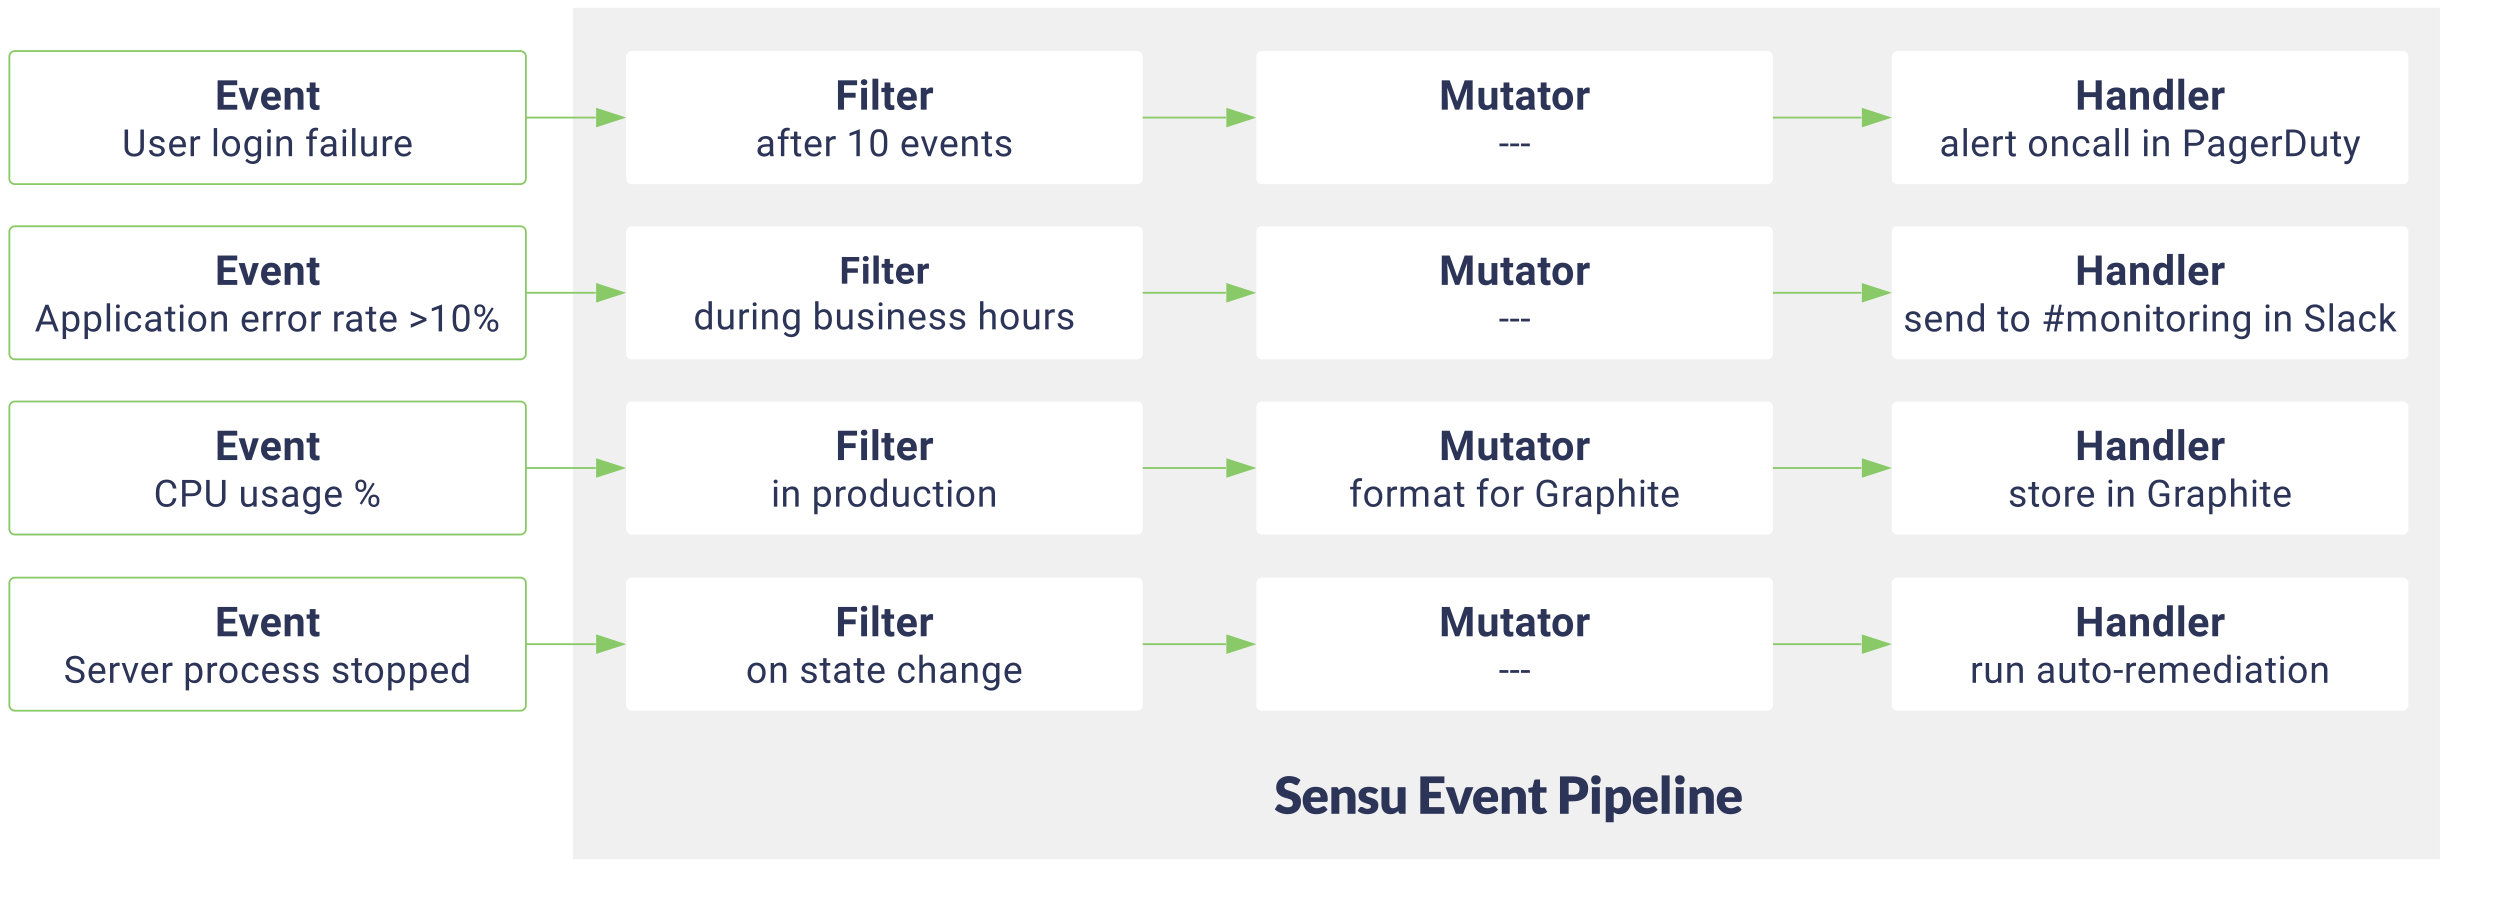 <svg xmlns="http://www.w3.org/2000/svg" xmlns:xlink="http://www.w3.org/1999/xlink" xmlns:lucid="lucid" width="1363.64" height="500"><g transform="translate(0 0)" lucid:page-tab-id="0_0"><path d="M0 0h1363.64v500H0z" fill="#fff"/><path d="M5.1 30.85c0-1.65 1.34-3 3-3h275.75c1.65 0 3 1.35 3 3v66.57c0 1.66-1.35 3-3 3H8.1c-1.66 0-3-1.34-3-3z" stroke="#89c967" fill="#fff"/><use xlink:href="#a" transform="matrix(1,0,0,1,10.098,32.854) translate(107.155 26.97)"/><use xlink:href="#b" transform="matrix(1,0,0,1,10.098,32.854) translate(56.459 52.357)"/><use xlink:href="#c" transform="matrix(1,0,0,1,10.098,32.854) translate(104.929 52.357)"/><use xlink:href="#d" transform="matrix(1,0,0,1,10.098,32.854) translate(156.295 52.357)"/><path d="M312.6 4.24h1018.28V468.7H312.58z" stroke="#000" stroke-opacity="0" stroke-width="2" fill="#f0f0f0"/><path d="M341.56 30.85c0-1.65 1.34-3 3-3H620.3c1.66 0 3 1.35 3 3v66.57c0 1.66-1.34 3-3 3H344.56c-1.66 0-3-1.34-3-3z" stroke="#000" stroke-opacity="0" fill="#fff"/><use xlink:href="#e" transform="matrix(1,0,0,1,346.556,32.854) translate(109.081 26.97)"/><use xlink:href="#f" transform="matrix(1,0,0,1,346.556,32.854) translate(65.527 52.357)"/><use xlink:href="#g" transform="matrix(1,0,0,1,346.556,32.854) translate(115.139 52.357)"/><use xlink:href="#h" transform="matrix(1,0,0,1,346.556,32.854) translate(144.279 52.357)"/><path d="M685.3 30.85c0-1.65 1.35-3 3-3h275.75c1.66 0 3 1.35 3 3v66.57c0 1.66-1.34 3-3 3H688.3c-1.65 0-3-1.34-3-3z" stroke="#000" stroke-opacity="0" fill="#fff"/><use xlink:href="#i" transform="matrix(1,0,0,1,690.304,32.854) translate(94.681 26.97)"/><use xlink:href="#j" transform="matrix(1,0,0,1,690.304,32.854) translate(127.202 52.357)"/><path d="M1031.94 30.85c0-1.65 1.34-3 3-3h275.75c1.65 0 3 1.35 3 3v66.57c0 1.66-1.35 3-3 3h-275.76c-1.66 0-3-1.34-3-3z" stroke="#000" stroke-opacity="0" fill="#fff"/><use xlink:href="#k" transform="matrix(1,0,0,1,1036.941,32.854) translate(94.987 26.97)"/><use xlink:href="#l" transform="matrix(1,0,0,1,1036.941,32.854) translate(20.945 52.357)"/><use xlink:href="#m" transform="matrix(1,0,0,1,1036.941,32.854) translate(68.855 52.357)"/><use xlink:href="#n" transform="matrix(1,0,0,1,1036.941,32.854) translate(130.986 52.357)"/><use xlink:href="#o" transform="matrix(1,0,0,1,1036.941,32.854) translate(153.139 52.357)"/><path d="M287.35 64.14h37.6" stroke="#89c967" fill="none"/><path d="M287.35 64.64h-.5v-1h.5zM339.94 64.14l-14.27 4.63V59.5z" fill="#89c967"/><path d="M341.56 64.14l-16.4 5.32V58.8zm-15.4 3.95l12.16-3.96-12.15-3.95z" fill="#89c967"/><path d="M623.3 64.14h45.4" stroke="#89c967" fill="none"/><path fill="#89c967"/><path d="M683.7 64.14l-14.28 4.63V59.5z" fill="#89c967"/><path d="M685.3 64.14l-16.38 5.32V58.8zm-15.38 3.95l12.15-3.96-12.15-3.95z" fill="#89c967"/><path d="M967.05 64.14h48.27" stroke="#89c967" fill="none"/><path d="M967.05 64.64v-1zM1030.32 64.14l-14.26 4.63V59.5z" fill="#89c967"/><path d="M1031.94 64.14l-16.38 5.32V58.8zm-15.38 3.95l12.14-3.96-12.14-3.95z" fill="#89c967"/><path d="M5.1 126.42c0-1.65 1.34-3 3-3h275.75c1.65 0 3 1.35 3 3V193c0 1.65-1.35 3-3 3H8.1c-1.66 0-3-1.35-3-3z" stroke="#89c967" fill="#fff"/><use xlink:href="#a" transform="matrix(1,0,0,1,10.098,128.422) translate(107.155 26.97)"/><use xlink:href="#p" transform="matrix(1,0,0,1,10.098,128.422) translate(8.82 52.357)"/><use xlink:href="#q" transform="matrix(1,0,0,1,10.098,128.422) translate(120.781 52.357)"/><use xlink:href="#r" transform="matrix(1,0,0,1,10.098,128.422) translate(170.808 52.357)"/><use xlink:href="#s" transform="matrix(1,0,0,1,10.098,128.422) translate(212.624 52.357)"/><path d="M341.56 126.42c0-1.65 1.34-3 3-3H620.3c1.66 0 3 1.35 3 3V193c0 1.65-1.34 3-3 3H344.56c-1.66 0-3-1.35-3-3z" stroke="#000" stroke-opacity="0" fill="#fff"/><use xlink:href="#t" transform="matrix(1,0,0,1,346.556,128.422) translate(111.324 26.309)"/><use xlink:href="#u" transform="matrix(1,0,0,1,346.556,128.422) translate(31.674 51.224)"/><use xlink:href="#v" transform="matrix(1,0,0,1,346.556,128.422) translate(96.661 51.224)"/><use xlink:href="#w" transform="matrix(1,0,0,1,346.556,128.422) translate(186.613 51.224)"/><path d="M685.3 126.42c0-1.65 1.35-3 3-3h275.75c1.66 0 3 1.35 3 3V193c0 1.65-1.34 3-3 3H688.3c-1.65 0-3-1.35-3-3z" stroke="#000" stroke-opacity="0" fill="#fff"/><use xlink:href="#i" transform="matrix(1,0,0,1,690.304,128.422) translate(94.681 26.97)"/><use xlink:href="#j" transform="matrix(1,0,0,1,690.304,128.422) translate(127.202 52.357)"/><path d="M1031.94 126.42c0-1.65 1.34-3 3-3h275.75c1.65 0 3 1.35 3 3V193c0 1.65-1.35 3-3 3h-275.76c-1.66 0-3-1.35-3-3z" stroke="#000" stroke-opacity="0" fill="#fff"/><use xlink:href="#k" transform="matrix(1,0,0,1,1036.941,128.422) translate(94.987 26.97)"/><use xlink:href="#x" transform="matrix(1,0,0,1,1036.941,128.422) translate(1.195 52.357)"/><use xlink:href="#y" transform="matrix(1,0,0,1,1036.941,128.422) translate(52.406 52.357)"/><use xlink:href="#z" transform="matrix(1,0,0,1,1036.941,128.422) translate(76.531 52.357)"/><use xlink:href="#n" transform="matrix(1,0,0,1,1036.941,128.422) translate(197.41 52.357)"/><use xlink:href="#A" transform="matrix(1,0,0,1,1036.941,128.422) translate(219.563 52.357)"/><path d="M287.35 159.7h37.6" stroke="#89c967" fill="none"/><path d="M287.35 160.2h-.5v-1h.5zM339.94 159.7l-14.27 4.64v-9.27z" fill="#89c967"/><path d="M341.56 159.7l-16.4 5.33v-10.65zm-15.4 3.95l12.16-3.94-12.15-3.94z" fill="#89c967"/><path d="M623.3 159.7h45.4" stroke="#89c967" fill="none"/><path fill="#89c967"/><path d="M683.7 159.7l-14.28 4.64v-9.27z" fill="#89c967"/><path d="M685.3 159.7l-16.38 5.33v-10.65zm-15.38 3.95l12.15-3.94-12.15-3.94z" fill="#89c967"/><path d="M967.05 159.7h48.27" stroke="#89c967" fill="none"/><path d="M967.05 160.2v-1zM1030.32 159.7l-14.26 4.64v-9.27z" fill="#89c967"/><path d="M1031.94 159.7l-16.38 5.33v-10.65zm-15.38 3.95l12.14-3.94-12.14-3.94z" fill="#89c967"/><path d="M5.1 222c0-1.67 1.34-3 3-3h275.75c1.65 0 3 1.33 3 3v66.56c0 1.65-1.35 3-3 3H8.1c-1.66 0-3-1.35-3-3z" stroke="#89c967" fill="#fff"/><use xlink:href="#a" transform="matrix(1,0,0,1,10.098,223.99) translate(107.155 26.97)"/><use xlink:href="#B" transform="matrix(1,0,0,1,10.098,223.99) translate(73.713 52.357)"/><use xlink:href="#C" transform="matrix(1,0,0,1,10.098,223.99) translate(120.013 52.357)"/><use xlink:href="#D" transform="matrix(1,0,0,1,10.098,223.99) translate(182.715 52.357)"/><path d="M341.56 222c0-1.67 1.34-3 3-3H620.3c1.66 0 3 1.33 3 3v66.56c0 1.65-1.34 3-3 3H344.56c-1.66 0-3-1.35-3-3z" stroke="#000" stroke-opacity="0" fill="#fff"/><use xlink:href="#e" transform="matrix(1,0,0,1,346.556,223.99) translate(109.081 26.97)"/><use xlink:href="#E" transform="matrix(1,0,0,1,346.556,223.99) translate(74.004 52.357)"/><use xlink:href="#F" transform="matrix(1,0,0,1,346.556,223.99) translate(96.157 52.357)"/><path d="M685.3 222c0-1.67 1.35-3 3-3h275.75c1.66 0 3 1.33 3 3v66.56c0 1.65-1.34 3-3 3H688.3c-1.65 0-3-1.35-3-3z" stroke="#000" stroke-opacity="0" fill="#fff"/><use xlink:href="#i" transform="matrix(1,0,0,1,690.304,223.99) translate(94.681 26.97)"/><use xlink:href="#G" transform="matrix(1,0,0,1,690.304,223.99) translate(45.549 52.357)"/><use xlink:href="#H" transform="matrix(1,0,0,1,690.304,223.99) translate(114.656 52.357)"/><use xlink:href="#I" transform="matrix(1,0,0,1,690.304,223.99) translate(146.62 52.357)"/><path d="M1031.94 222c0-1.67 1.34-3 3-3h275.75c1.65 0 3 1.33 3 3v66.56c0 1.65-1.35 3-3 3h-275.76c-1.66 0-3-1.35-3-3z" stroke="#000" stroke-opacity="0" fill="#fff"/><use xlink:href="#k" transform="matrix(1,0,0,1,1036.941,223.99) translate(94.987 26.97)"/><use xlink:href="#J" transform="matrix(1,0,0,1,1036.941,223.99) translate(58.333 52.357)"/><use xlink:href="#n" transform="matrix(1,0,0,1,1036.941,223.99) translate(111.682 52.357)"/><use xlink:href="#I" transform="matrix(1,0,0,1,1036.941,223.99) translate(133.836 52.357)"/><path d="M287.35 255.27h37.6" stroke="#89c967" fill="none"/><path d="M287.35 255.77h-.5v-1h.5zM339.94 255.27l-14.27 4.64v-9.26z" fill="#89c967"/><path d="M341.56 255.27l-16.4 5.33v-10.65zm-15.4 3.95l12.16-3.95-12.15-3.94z" fill="#89c967"/><path d="M623.3 255.27h45.4" stroke="#89c967" fill="none"/><path fill="#89c967"/><path d="M683.7 255.27l-14.28 4.64v-9.26z" fill="#89c967"/><path d="M685.3 255.27l-16.38 5.33v-10.65zm-15.38 3.95l12.15-3.95-12.15-3.94z" fill="#89c967"/><path d="M967.05 255.27h48.27" stroke="#89c967" fill="none"/><path d="M967.05 255.77v-1zM1030.32 255.27l-14.26 4.64v-9.26z" fill="#89c967"/><path d="M1031.94 255.27l-16.38 5.33v-10.65zm-15.38 3.95l12.14-3.95-12.14-3.94z" fill="#89c967"/><path d="M5.1 318.08c0-1.65 1.34-3 3-3h275.75c1.65 0 3 1.35 3 3v66.57c0 1.66-1.35 3-3 3H8.1c-1.66 0-3-1.34-3-3z" stroke="#89c967" fill="#fff"/><g><use xlink:href="#a" transform="matrix(1,0,0,1,10.098,320.084) translate(107.155 26.97)"/><use xlink:href="#K" transform="matrix(1,0,0,1,10.098,320.084) translate(24.651 52.357)"/><use xlink:href="#L" transform="matrix(1,0,0,1,10.098,320.084) translate(89.793 52.357)"/><use xlink:href="#M" transform="matrix(1,0,0,1,10.098,320.084) translate(170.414 52.357)"/></g><path d="M341.56 318.08c0-1.65 1.34-3 3-3H620.3c1.66 0 3 1.35 3 3v66.57c0 1.66-1.34 3-3 3H344.56c-1.66 0-3-1.34-3-3z" stroke="#000" stroke-opacity="0" fill="#fff"/><g><use xlink:href="#e" transform="matrix(1,0,0,1,346.556,320.084) translate(109.081 26.97)"/><use xlink:href="#N" transform="matrix(1,0,0,1,346.556,320.084) translate(60.306 52.357)"/><use xlink:href="#O" transform="matrix(1,0,0,1,346.556,320.084) translate(89.425 52.357)"/><use xlink:href="#P" transform="matrix(1,0,0,1,346.556,320.084) translate(142.369 52.357)"/></g><path d="M685.3 318.08c0-1.65 1.35-3 3-3h275.75c1.66 0 3 1.35 3 3v66.57c0 1.66-1.34 3-3 3H688.3c-1.65 0-3-1.34-3-3z" stroke="#000" stroke-opacity="0" fill="#fff"/><g><use xlink:href="#i" transform="matrix(1,0,0,1,690.304,320.084) translate(94.681 26.97)"/><use xlink:href="#j" transform="matrix(1,0,0,1,690.304,320.084) translate(127.202 52.357)"/></g><path d="M1031.94 318.08c0-1.65 1.34-3 3-3h275.75c1.65 0 3 1.35 3 3v66.57c0 1.66-1.35 3-3 3h-275.76c-1.66 0-3-1.34-3-3z" stroke="#000" stroke-opacity="0" fill="#fff"/><g><use xlink:href="#k" transform="matrix(1,0,0,1,1036.941,320.084) translate(94.987 26.97)"/><use xlink:href="#Q" transform="matrix(1,0,0,1,1036.941,320.084) translate(37.623 52.357)"/><use xlink:href="#R" transform="matrix(1,0,0,1,1036.941,320.084) translate(73.531 52.357)"/></g><path d="M287.35 351.37h37.6" stroke="#89c967" fill="none"/><path d="M287.35 351.87h-.5v-1h.5zM339.94 351.37L325.67 356v-9.27z" fill="#89c967"/><path d="M341.56 351.37l-16.4 5.32v-10.66zm-15.4 3.95l12.16-3.95-12.15-3.95z" fill="#89c967"/><path d="M623.3 351.37h45.4" stroke="#89c967" fill="none"/><path fill="#89c967"/><path d="M683.7 351.37L669.4 356v-9.27z" fill="#89c967"/><path d="M685.3 351.37l-16.38 5.32v-10.66zm-15.38 3.95l12.15-3.95-12.15-3.95z" fill="#89c967"/><path d="M967.05 351.37h48.27" stroke="#89c967" fill="none"/><path d="M967.05 351.87v-1zM1030.32 351.37l-14.26 4.63v-9.27z" fill="#89c967"/><path d="M1031.94 351.37l-16.38 5.32v-10.66zm-15.38 3.95l12.14-3.95-12.14-3.95z" fill="#89c967"/><path d="M695.14 417.2h259.72v31.1H695.14z" stroke="#000" stroke-opacity="0" stroke-width="2" fill-opacity="0"/><g><use xlink:href="#S" transform="matrix(1,0,0,1,695.139,417.19) translate(0 26.707)"/><use xlink:href="#T" transform="matrix(1,0,0,1,695.139,417.19) translate(77.903 26.707)"/><use xlink:href="#U" transform="matrix(1,0,0,1,695.139,417.19) translate(154.074 26.707)"/></g><defs><path fill="#2c3458" d="M1006-631H430v390h676V0H130v-1456h974v243H430v347h576v235" id="V"/><path fill="#2c3458" d="M516-353l201-729h302L654 0H378L13-1082h302" id="W"/><path fill="#2c3458" d="M1031-175C952-60 797 20 609 20 287 20 60-206 72-543c12-330 180-559 505-559 309 0 482 214 477 537v118H365c15 134 115 234 263 234 111 0 198-40 261-121zM770-644c5-139-62-226-194-224-130 1-191 97-208 224h402" id="X"/><path fill="#2c3458" d="M750-692c-1-124-48-174-173-175-81 0-142 35-183 104V0H105v-1082h272l9 125c77-97 181-145 311-145 244 0 342 151 342 403V0H750v-692" id="Y"/><path fill="#2c3458" d="M457-330c2 83 25 111 111 112 32 0 60-2 85-7V-6c-57 17-115 26-175 26-203 0-310-102-310-307v-583H10v-212h158v-266h289v266h185v212H457v540" id="Z"/><g id="a"><use transform="matrix(0.011,0,0,0.011,0,0)" xlink:href="#V"/><use transform="matrix(0.011,0,0,0.011,12.752,0)" xlink:href="#W"/><use transform="matrix(0.011,0,0,0.011,24.326,0)" xlink:href="#X"/><use transform="matrix(0.011,0,0,0.011,36.863,0)" xlink:href="#Y"/><use transform="matrix(0.011,0,0,0.011,49.852,0)" xlink:href="#Z"/></g><path fill="#2c3458" d="M665-137c214 0 337-121 336-332v-987h193v990c-3 300-218 486-529 486-309 0-526-181-525-484v-992h190v986c-1 210 123 333 335 333" id="aa"/><path fill="#2c3458" d="M538-131c121 0 232-49 232-156 0-50-20-88-56-117-73-60-334-92-420-143-92-55-162-110-162-238 0-190 192-317 400-317 223 0 414 129 413 338H759c0-108-110-186-227-186-119 0-215 53-215 159 0 45 18 78 53 101 76 52 331 90 416 139 98 57 169 115 169 251C955-92 760 20 538 20c-176 0-314-68-386-174-38-55-57-115-57-179h185c6 129 116 202 258 202" id="ab"/><path fill="#2c3458" d="M599-131c141 0 220-65 285-146l113 88C906-50 770 20 589 20 281 21 93-214 93-545c0-223 93-397 233-485 74-48 154-72 240-72 300 2 449 218 445 537v77H278c0 197 129 357 321 357zm227-509c-3-180-88-310-260-310-170 0-264 140-282 310h542" id="ac"/><path fill="#2c3458" d="M663-916c-163-27-288 18-338 148V0H140v-1082h180l3 125c61-97 147-145 258-145 36 0 63 5 82 14v172" id="ad"/><g id="b"><use transform="matrix(0.01,0,0,0.01,0,0)" xlink:href="#aa"/><use transform="matrix(0.01,0,0,0.01,13.786,0)" xlink:href="#ab"/><use transform="matrix(0.01,0,0,0.01,24.749,0)" xlink:href="#ac"/><use transform="matrix(0.01,0,0,0.01,36.012,0)" xlink:href="#ad"/></g><path fill="#2c3458" d="M341 0H156v-1536h185V0" id="ae"/><path fill="#2c3458" d="M584 20C278 26 81-227 91-551c10-320 175-545 491-551 308-5 503 247 494 573-9 322-175 543-492 549zm-2-970c-208 0-305 185-305 421 0 216 106 398 307 398 211 0 307-186 307-420 0-214-109-399-309-399" id="af"/><path fill="#2c3458" d="M521 20C240 20 96-239 96-550c0-303 147-552 427-552 132 0 235 47 309 140l9-120h169V-26c4 277-183 454-459 452-165-1-334-81-400-187l96-111c79 98 176 147 291 147 180 1 288-109 286-290v-93C750-23 649 20 521 20zm48-965c-209 0-287 178-287 416 0 217 86 392 285 392 117 0 202-53 257-159v-494c-57-103-142-155-255-155" id="ag"/><path fill="#2c3458" d="M341 0H156v-1082h185V0zm-91-1264c-68 0-108-42-109-105 0-62 41-107 109-107s110 44 110 107-42 105-110 105" id="ah"/><path fill="#2c3458" d="M589-945c-131 0-219 81-264 174V0H140v-1082h175l6 136c83-104 191-156 324-156 229 0 346 129 346 387V0H806v-716c-2-153-65-229-217-229" id="ai"/><g id="c"><use transform="matrix(0.01,0,0,0.01,0,0)" xlink:href="#ae"/><use transform="matrix(0.01,0,0,0.01,5.159,0)" xlink:href="#af"/><use transform="matrix(0.01,0,0,0.01,17.285,0)" xlink:href="#ag"/><use transform="matrix(0.01,0,0,0.01,29.213,0)" xlink:href="#ah"/><use transform="matrix(0.01,0,0,0.01,34.372,0)" xlink:href="#ai"/></g><path fill="#2c3458" d="M704-1390c-164-38-297 28-288 194v114h231v143H416V0H231v-939H60v-143h171v-111c-12-274 208-416 483-347" id="aj"/><path fill="#2c3458" d="M561-1102c238-4 403 126 403 351v498c0 99 13 178 38 237V0H808c-11-21-19-59-26-114C696-25 593 20 474 20c-199 0-368-130-365-320 4-251 214-359 490-356h180v-85c-1-135-86-212-229-212-115 0-232 67-233 171H131c20-205 206-316 430-320zM294-326c0 117 90 185 207 185 122 0 239-75 278-162v-222H634c-227 0-340 66-340 199" id="ak"/><path fill="#2c3458" d="M491 20c-241-1-355-148-355-398v-704h185v699c0 164 67 246 200 246 141 0 235-53 282-158v-787h185V0H812l-4-107C736-22 630 20 491 20" id="al"/><g id="d"><use transform="matrix(0.01,0,0,0.01,0,0)" xlink:href="#aj"/><use transform="matrix(0.01,0,0,0.01,7.381,0)" xlink:href="#ak"/><use transform="matrix(0.01,0,0,0.01,18.946,0)" xlink:href="#ah"/><use transform="matrix(0.01,0,0,0.01,24.105,0)" xlink:href="#ae"/><use transform="matrix(0.01,0,0,0.01,29.265,0)" xlink:href="#al"/><use transform="matrix(0.01,0,0,0.01,40.985,0)" xlink:href="#ad"/><use transform="matrix(0.01,0,0,0.01,47.982,0)" xlink:href="#ac"/></g><path fill="#2c3458" d="M1006-595H430V0H130v-1456h948v243H430v376h576v242" id="am"/><path fill="#2c3458" d="M416 0H126v-1082h290V0zM271-1212c-92 0-162-61-162-150s68-149 162-149c93 0 162 60 162 149s-70 150-162 150" id="an"/><path fill="#2c3458" d="M416 0H126v-1536h290V0" id="ao"/><path fill="#2c3458" d="M719-811c-143-24-279 1-319 103V0H111v-1082h273l8 129c74-124 180-175 331-136" id="ap"/><g id="e"><use transform="matrix(0.011,0,0,0.011,0,0)" xlink:href="#am"/><use transform="matrix(0.011,0,0,0.011,12.707,0)" xlink:href="#an"/><use transform="matrix(0.011,0,0,0.011,18.856,0)" xlink:href="#ao"/><use transform="matrix(0.011,0,0,0.011,25.005,0)" xlink:href="#Z"/><use transform="matrix(0.011,0,0,0.011,32.842,0)" xlink:href="#X"/><use transform="matrix(0.011,0,0,0.011,45.379,0)" xlink:href="#ap"/></g><path fill="#2c3458" d="M456 20C285 20 205-92 206-268v-671H9v-143h197v-262h185v262h202v143H391v671c-9 125 92 149 207 118V0c-49 13-96 20-142 20" id="aq"/><g id="f"><use transform="matrix(0.01,0,0,0.01,0,0)" xlink:href="#ak"/><use transform="matrix(0.01,0,0,0.01,11.565,0)" xlink:href="#aj"/><use transform="matrix(0.01,0,0,0.01,18.946,0)" xlink:href="#aq"/><use transform="matrix(0.01,0,0,0.01,25.891,0)" xlink:href="#ac"/><use transform="matrix(0.01,0,0,0.01,37.154,0)" xlink:href="#ad"/></g><path fill="#2c3458" d="M729 0H543v-1233l-373 137v-168l530-199h29V0" id="ar"/><path fill="#2c3458" d="M574-1476c351 0 454 237 460 615v240c0 217-37 378-111 483S733 20 576 20c-346 0-454-246-461-616v-247c0-214 37-373 111-477s190-156 348-156zm275 905c0-337 59-752-275-753-95 0-160 38-207 107-80 118-66 409-67 625 0 157 22 273 68 348s115 113 208 113c91 0 160-35 204-106s69-182 69-334" id="as"/><g id="g"><use transform="matrix(0.01,0,0,0.01,0,0)" xlink:href="#ar"/><use transform="matrix(0.01,0,0,0.01,11.938,0)" xlink:href="#as"/></g><path fill="#2c3458" d="M497-251l268-831h189L566 0H425L33-1082h189" id="at"/><g id="h"><use transform="matrix(0.01,0,0,0.01,0,0)" xlink:href="#ac"/><use transform="matrix(0.01,0,0,0.01,11.129,0)" xlink:href="#at"/><use transform="matrix(0.01,0,0,0.01,21.292,0)" xlink:href="#ac"/><use transform="matrix(0.01,0,0,0.01,32.555,0)" xlink:href="#ai"/><use transform="matrix(0.01,0,0,0.01,44.286,0)" xlink:href="#aq"/><use transform="matrix(0.01,0,0,0.01,51.231,0)" xlink:href="#ab"/></g><path fill="#2c3458" d="M522-1456L896-400l372-1056h394V0h-301c-7-379 15-728 30-1085L998 0H792L400-1084c15 357 37 705 30 1084H130v-1456h392" id="au"/><path fill="#2c3458" d="M463 20c-241-1-359-147-359-393v-709h289v699c0 113 51 169 154 169 98 0 165-34 202-102v-766h290V0H767l-8-110C688-23 589 20 463 20" id="av"/><path fill="#2c3458" d="M552-1102c254-4 435 134 435 383v469c1 103 15 180 43 233V0H738c-13-26-23-58-29-97C639-19 548 20 436 20 238 20 64-113 68-304c5-258 212-357 496-357h133c11-137-29-227-160-227-90 0-156 45-156 131H92c15-231 213-342 460-345zM357-325c0 76 61 124 142 124 88 0 168-45 198-105v-186H589c-152 2-232 51-232 167" id="aw"/><path fill="#2c3458" d="M579 20C257 20 58-214 66-551c8-331 182-551 511-551 324 0 514 231 514 572 0 319-198 550-512 550zm-2-888c-169 0-222 141-222 338 0 181 61 317 224 317 170 0 223-137 223-338 0-178-64-317-225-317" id="ax"/><g id="i"><use transform="matrix(0.011,0,0,0.011,0,0)" xlink:href="#au"/><use transform="matrix(0.011,0,0,0.011,20.317,0)" xlink:href="#av"/><use transform="matrix(0.011,0,0,0.011,33.295,0)" xlink:href="#Z"/><use transform="matrix(0.011,0,0,0.011,41.132,0)" xlink:href="#aw"/><use transform="matrix(0.011,0,0,0.011,53.567,0)" xlink:href="#Z"/><use transform="matrix(0.011,0,0,0.011,61.064,0)" xlink:href="#ax"/><use transform="matrix(0.011,0,0,0.011,74.178,0)" xlink:href="#ap"/></g><path fill="#2c3458" d="M525-543H37v-151h488v151" id="ay"/><g id="j"><use transform="matrix(0.01,0,0,0.01,0,0)" xlink:href="#ay"/><use transform="matrix(0.01,0,0,0.01,5.865,0)" xlink:href="#ay"/><use transform="matrix(0.01,0,0,0.01,11.731,0)" xlink:href="#ay"/></g><path fill="#2c3458" d="M1315 0h-300v-624H430V0H130v-1456h300v590h585v-590h300V0" id="az"/><path fill="#2c3458" d="M488 20C204 20 66-234 66-549c0-305 140-551 424-553 105 0 192 39 261 118v-552h290V0H780l-14-115C694-25 601 20 488 20zM355-528c0 176 51 314 207 314 89 0 152-38 189-113v-427c-36-75-98-113-187-113-139 0-209 113-209 339" id="aA"/><g id="k"><use transform="matrix(0.011,0,0,0.011,0,0)" xlink:href="#az"/><use transform="matrix(0.011,0,0,0.011,16.387,0)" xlink:href="#aw"/><use transform="matrix(0.011,0,0,0.011,28.822,0)" xlink:href="#Y"/><use transform="matrix(0.011,0,0,0.011,41.812,0)" xlink:href="#aA"/><use transform="matrix(0.011,0,0,0.011,54.881,0)" xlink:href="#ao"/><use transform="matrix(0.011,0,0,0.011,61.03,0)" xlink:href="#X"/><use transform="matrix(0.011,0,0,0.011,73.567,0)" xlink:href="#ap"/></g><g id="l"><use transform="matrix(0.01,0,0,0.01,0,0)" xlink:href="#ak"/><use transform="matrix(0.01,0,0,0.01,11.565,0)" xlink:href="#ae"/><use transform="matrix(0.01,0,0,0.01,16.724,0)" xlink:href="#ac"/><use transform="matrix(0.01,0,0,0.01,27.988,0)" xlink:href="#ad"/><use transform="matrix(0.01,0,0,0.01,35.701,0)" xlink:href="#aq"/></g><path fill="#2c3458" d="M277-555c0 244 77 420 297 424 127 2 249-93 255-210h175C980-127 805 20 574 20 258 20 81-222 92-562c11-319 164-533 481-540 237-5 426 165 431 392H829c-7-133-115-242-256-240-209 4-296 166-296 395" id="aB"/><g id="m"><use transform="matrix(0.01,0,0,0.01,0,0)" xlink:href="#af"/><use transform="matrix(0.01,0,0,0.01,12.125,0)" xlink:href="#ai"/><use transform="matrix(0.01,0,0,0.01,23.856,0)" xlink:href="#aB"/><use transform="matrix(0.01,0,0,0.01,34.985,0)" xlink:href="#ak"/><use transform="matrix(0.01,0,0,0.01,46.549,0)" xlink:href="#ae"/><use transform="matrix(0.01,0,0,0.01,51.709,0)" xlink:href="#ae"/></g><g id="n"><use transform="matrix(0.01,0,0,0.01,0,0)" xlink:href="#ah"/><use transform="matrix(0.01,0,0,0.01,5.159,0)" xlink:href="#ai"/></g><path fill="#2c3458" d="M1216-1011c-1 297-202 441-512 441H361V0H169v-1456h537c297-6 510 164 510 445zm-192 2c1-178-126-288-307-289H361v571h345c196 1 318-92 318-282" id="aC"/><path fill="#2c3458" d="M1222-777c17 480-206 763-650 777H169v-1456h411c408 9 627 269 642 679zm-190 4c3-312-149-522-447-525H361v1141h202c308 0 473-209 469-531v-85" id="aD"/><path fill="#2c3458" d="M494-271l252-811h198L509 167C425 381 299 474 84 421V271c167 16 242-37 283-173l41-110L22-1082h202" id="aE"/><g id="o"><use transform="matrix(0.01,0,0,0.01,0,0)" xlink:href="#aC"/><use transform="matrix(0.01,0,0,0.01,13.298,0)" xlink:href="#ak"/><use transform="matrix(0.01,0,0,0.01,24.863,0)" xlink:href="#ag"/><use transform="matrix(0.01,0,0,0.01,36.791,0)" xlink:href="#ac"/><use transform="matrix(0.01,0,0,0.01,48.054,0)" xlink:href="#ad"/><use transform="matrix(0.01,0,0,0.01,55.249,0)" xlink:href="#aD"/><use transform="matrix(0.01,0,0,0.01,69.191,0)" xlink:href="#al"/><use transform="matrix(0.01,0,0,0.01,80.911,0)" xlink:href="#aq"/><use transform="matrix(0.01,0,0,0.01,87.856,0)" xlink:href="#aE"/></g><path fill="#2c3458" d="M973-380H363L226 0H28l556-1456h168L1309 0h-197zM421-538h495l-248-681" id="aF"/><path fill="#2c3458" d="M632-1102c291 0 422 251 422 573 0 297-141 548-419 549-131 0-235-42-310-125v521H140v-1498h169l9 120c75-93 180-140 314-140zm-53 971c207 0 290-180 290-419 0-218-92-395-292-395-112 0-196 50-252 149v517c55 99 140 148 254 148" id="aG"/><g id="p"><use transform="matrix(0.01,0,0,0.01,0,0)" xlink:href="#aF"/><use transform="matrix(0.01,0,0,0.01,13.869,0)" xlink:href="#aG"/><use transform="matrix(0.01,0,0,0.01,25.797,0)" xlink:href="#aG"/><use transform="matrix(0.01,0,0,0.01,37.725,0)" xlink:href="#ae"/><use transform="matrix(0.01,0,0,0.01,42.885,0)" xlink:href="#ah"/><use transform="matrix(0.01,0,0,0.01,48.044,0)" xlink:href="#aB"/><use transform="matrix(0.01,0,0,0.01,59.173,0)" xlink:href="#ak"/><use transform="matrix(0.01,0,0,0.01,70.737,0)" xlink:href="#aq"/><use transform="matrix(0.01,0,0,0.01,77.682,0)" xlink:href="#ah"/><use transform="matrix(0.01,0,0,0.01,82.842,0)" xlink:href="#af"/><use transform="matrix(0.01,0,0,0.01,94.967,0)" xlink:href="#ai"/></g><g id="q"><use transform="matrix(0.01,0,0,0.01,0,0)" xlink:href="#ac"/><use transform="matrix(0.01,0,0,0.01,11.264,0)" xlink:href="#ad"/><use transform="matrix(0.01,0,0,0.01,18.458,0)" xlink:href="#ad"/><use transform="matrix(0.01,0,0,0.01,25.444,0)" xlink:href="#af"/><use transform="matrix(0.01,0,0,0.01,37.57,0)" xlink:href="#ad"/></g><g id="r"><use transform="matrix(0.01,0,0,0.01,0,0)" xlink:href="#ad"/><use transform="matrix(0.01,0,0,0.01,6.779,0)" xlink:href="#ak"/><use transform="matrix(0.01,0,0,0.01,18.344,0)" xlink:href="#aq"/><use transform="matrix(0.01,0,0,0.01,25.289,0)" xlink:href="#ac"/></g><path fill="#2c3458" d="M795-650L134-909v-190l854 378v146L134-196v-192" id="aH"/><path fill="#2c3458" d="M405-800c-173 0-305-128-300-306v-70c-4-171 127-301 298-301 175 0 302 131 298 307v71c4 171-127 299-296 299zm-2-556c-101 0-162 81-160 184v73c-2 100 63 179 162 179s160-78 158-183v-73c1-100-61-180-160-180zM1114 21c-173 0-305-128-300-306v-72c-4-171 127-300 298-300 174 0 304 129 299 307v71c4 170-127 300-297 300zm-2-557c-99 0-163 79-160 183v74c-2 101 63 180 162 180 100 0 160-79 158-184v-74c2-100-61-179-160-179zM447-110l-105-66 711-1138 105 66" id="aI"/><g id="s"><use transform="matrix(0.01,0,0,0.01,0,0)" xlink:href="#aH"/><use transform="matrix(0.01,0,0,0.01,11.108,0)" xlink:href="#ar"/><use transform="matrix(0.01,0,0,0.01,23.046,0)" xlink:href="#as"/><use transform="matrix(0.01,0,0,0.01,34.985,0)" xlink:href="#aI"/></g><g id="t"><use transform="matrix(0.01,0,0,0.01,0,0)" xlink:href="#am"/><use transform="matrix(0.01,0,0,0.01,11.648,0)" xlink:href="#an"/><use transform="matrix(0.01,0,0,0.01,17.285,0)" xlink:href="#ao"/><use transform="matrix(0.01,0,0,0.01,22.922,0)" xlink:href="#Z"/><use transform="matrix(0.01,0,0,0.01,30.105,0)" xlink:href="#X"/><use transform="matrix(0.01,0,0,0.01,41.597,0)" xlink:href="#ap"/></g><path fill="#2c3458" d="M520 20C244 20 95-247 95-550c0-298 151-550 427-552 127 0 227 43 301 130v-564h185V0H838l-9-116C755-25 652 20 520 20zm48-965c-210 0-288 177-288 416 0 218 87 392 286 392 117 0 203-53 257-158v-497c-55-102-140-153-255-153" id="aJ"/><g id="u"><use transform="matrix(0.01,0,0,0.01,0,0)" xlink:href="#aJ"/><use transform="matrix(0.01,0,0,0.01,11.99,0)" xlink:href="#al"/><use transform="matrix(0.01,0,0,0.01,23.711,0)" xlink:href="#ad"/><use transform="matrix(0.01,0,0,0.01,30.905,0)" xlink:href="#ah"/><use transform="matrix(0.01,0,0,0.01,36.064,0)" xlink:href="#ai"/><use transform="matrix(0.01,0,0,0.01,47.795,0)" xlink:href="#ag"/></g><path fill="#2c3458" d="M634-1102c292 0 422 254 422 573 0 298-143 547-420 549-137 0-242-48-317-145L310 0H140v-1536h185v573c75-93 178-139 309-139zm-44 965c207 0 281-175 281-413 0-224-79-395-283-395-122 0-210 57-263 170v468c57 113 145 170 265 170" id="aK"/><g id="v"><use transform="matrix(0.01,0,0,0.01,0,0)" xlink:href="#aK"/><use transform="matrix(0.01,0,0,0.01,11.928,0)" xlink:href="#al"/><use transform="matrix(0.01,0,0,0.01,23.648,0)" xlink:href="#ab"/><use transform="matrix(0.01,0,0,0.01,34.611,0)" xlink:href="#ah"/><use transform="matrix(0.01,0,0,0.01,39.77,0)" xlink:href="#ai"/><use transform="matrix(0.01,0,0,0.01,51.501,0)" xlink:href="#ac"/><use transform="matrix(0.01,0,0,0.01,62.765,0)" xlink:href="#ab"/><use transform="matrix(0.01,0,0,0.01,73.727,0)" xlink:href="#ab"/></g><path fill="#2c3458" d="M589-945c-131 0-219 81-264 174V0H140v-1536h185v585c82-101 189-151 320-151 229 0 346 129 346 387V0H806v-716c-2-153-65-229-217-229" id="aL"/><g id="w"><use transform="matrix(0.01,0,0,0.01,0,0)" xlink:href="#aL"/><use transform="matrix(0.01,0,0,0.01,11.71,0)" xlink:href="#af"/><use transform="matrix(0.01,0,0,0.01,23.835,0)" xlink:href="#al"/><use transform="matrix(0.01,0,0,0.01,35.556,0)" xlink:href="#ad"/><use transform="matrix(0.01,0,0,0.01,42.75,0)" xlink:href="#ab"/></g><g id="x"><use transform="matrix(0.01,0,0,0.01,0,0)" xlink:href="#ab"/><use transform="matrix(0.01,0,0,0.01,10.963,0)" xlink:href="#ac"/><use transform="matrix(0.01,0,0,0.01,22.226,0)" xlink:href="#ai"/><use transform="matrix(0.01,0,0,0.01,33.957,0)" xlink:href="#aJ"/></g><g id="y"><use transform="matrix(0.01,0,0,0.01,0,0)" xlink:href="#aq"/><use transform="matrix(0.01,0,0,0.01,6.737,0)" xlink:href="#af"/></g><path fill="#2c3458" d="M765-410H501L421 0H278l80-410H119v-137h265l69-354H195v-139h285l82-416h143l-82 416h264l82-416h144l-82 416h204v139h-231l-69 354h225v137H909L829 0H685zM527-547h264l69-354H596" id="aM"/><path fill="#2c3458" d="M1240-945c-141 0-250 95-250 227V0H804v-709c0-157-77-236-231-236-121 0-204 52-249 155V0H139v-1082h175l5 120c79-93 186-140 321-140 151 0 254 58 309 174 69-98 181-174 345-174 237 0 362 126 362 377V0h-185v-714c-2-159-67-231-231-231" id="aN"/><g id="z"><use transform="matrix(0.01,0,0,0.01,0,0)" xlink:href="#aM"/><use transform="matrix(0.01,0,0,0.01,13.091,0)" xlink:href="#aN"/><use transform="matrix(0.01,0,0,0.01,31.725,0)" xlink:href="#af"/><use transform="matrix(0.01,0,0,0.01,43.85,0)" xlink:href="#ai"/><use transform="matrix(0.01,0,0,0.01,55.581,0)" xlink:href="#ah"/><use transform="matrix(0.01,0,0,0.01,60.74,0)" xlink:href="#aq"/><use transform="matrix(0.01,0,0,0.01,67.478,0)" xlink:href="#af"/><use transform="matrix(0.01,0,0,0.01,79.603,0)" xlink:href="#ad"/><use transform="matrix(0.01,0,0,0.01,86.797,0)" xlink:href="#ah"/><use transform="matrix(0.01,0,0,0.01,91.957,0)" xlink:href="#ai"/><use transform="matrix(0.01,0,0,0.01,103.687,0)" xlink:href="#ag"/></g><path fill="#2c3458" d="M631-137c179 0 314-70 314-231 0-71-25-127-75-166s-141-77-272-115c-165-47-285-106-360-175s-112-154-112-255c0-245 231-397 495-397 206 0 369 89 449 218 43 68 65 142 65 223H942c0-184-129-283-321-283-172 0-299 76-301 236 0 59 26 109 76 150s135 78 256 113c205 59 345 116 436 256 35 53 50 119 50 193-2 256-231 398-507 390C333 12 90-129 80-422h193c0 187 160 285 358 285" id="aO"/><path fill="#2c3458" d="M442-501L326-380V0H141v-1536h185v929c135-169 291-317 436-475h225L566-630 1036 0H819" id="aP"/><g id="A"><use transform="matrix(0.01,0,0,0.01,0,0)" xlink:href="#aO"/><use transform="matrix(0.01,0,0,0.01,12.613,0)" xlink:href="#ae"/><use transform="matrix(0.01,0,0,0.01,17.773,0)" xlink:href="#ak"/><use transform="matrix(0.01,0,0,0.01,29.337,0)" xlink:href="#aB"/><use transform="matrix(0.01,0,0,0.01,40.466,0)" xlink:href="#aP"/></g><path fill="#2c3458" d="M688-137c238 0 323-102 359-325h193c-32 297-228 482-552 482-361 0-569-299-569-680 0-197 8-360 73-497 88-186 257-317 513-319 316-2 509 195 535 488h-193c-31-212-118-330-342-330-272 0-397 224-393 523v141c-3 282 115 517 376 517" id="aQ"/><g id="B"><use transform="matrix(0.01,0,0,0.01,0,0)" xlink:href="#aQ"/><use transform="matrix(0.01,0,0,0.01,13.838,0)" xlink:href="#aC"/><use transform="matrix(0.01,0,0,0.01,27.251,0)" xlink:href="#aa"/></g><g id="C"><use transform="matrix(0.01,0,0,0.01,0,0)" xlink:href="#al"/><use transform="matrix(0.01,0,0,0.01,11.72,0)" xlink:href="#ab"/><use transform="matrix(0.01,0,0,0.01,22.683,0)" xlink:href="#ak"/><use transform="matrix(0.01,0,0,0.01,34.248,0)" xlink:href="#ag"/><use transform="matrix(0.01,0,0,0.01,46.176,0)" xlink:href="#ac"/></g><use transform="matrix(0.01,0,0,0.01,0,0)" xlink:href="#aI" id="D"/><g id="E"><use transform="matrix(0.01,0,0,0.01,0,0)" xlink:href="#ah"/><use transform="matrix(0.01,0,0,0.01,5.159,0)" xlink:href="#ai"/></g><g id="F"><use transform="matrix(0.01,0,0,0.01,0,0)" xlink:href="#aG"/><use transform="matrix(0.01,0,0,0.01,11.928,0)" xlink:href="#ad"/><use transform="matrix(0.01,0,0,0.01,18.915,0)" xlink:href="#af"/><use transform="matrix(0.01,0,0,0.01,31.04,0)" xlink:href="#aJ"/><use transform="matrix(0.01,0,0,0.01,43.03,0)" xlink:href="#al"/><use transform="matrix(0.01,0,0,0.01,54.75,0)" xlink:href="#aB"/><use transform="matrix(0.01,0,0,0.01,65.879,0)" xlink:href="#aq"/><use transform="matrix(0.01,0,0,0.01,72.824,0)" xlink:href="#ah"/><use transform="matrix(0.01,0,0,0.01,77.983,0)" xlink:href="#af"/><use transform="matrix(0.01,0,0,0.01,90.109,0)" xlink:href="#ai"/></g><g id="G"><use transform="matrix(0.01,0,0,0.01,0,0)" xlink:href="#aj"/><use transform="matrix(0.01,0,0,0.01,7.381,0)" xlink:href="#af"/><use transform="matrix(0.01,0,0,0.01,19.506,0)" xlink:href="#ad"/><use transform="matrix(0.01,0,0,0.01,26.7,0)" xlink:href="#aN"/><use transform="matrix(0.01,0,0,0.01,45.335,0)" xlink:href="#ak"/><use transform="matrix(0.01,0,0,0.01,56.899,0)" xlink:href="#aq"/></g><g id="H"><use transform="matrix(0.01,0,0,0.01,0,0)" xlink:href="#aj"/><use transform="matrix(0.01,0,0,0.01,7.381,0)" xlink:href="#af"/><use transform="matrix(0.01,0,0,0.01,19.506,0)" xlink:href="#ad"/></g><path fill="#2c3458" d="M730-137c145 0 253-29 323-105v-327H716v-156h528v534C1148-51 964 20 729 20c-394 0-598-279-607-678v-127c-5-410 194-690 585-691 310-1 499 171 537 447h-192c-36-193-151-289-344-289-285 0-393 220-393 528v119c-5 296 140 534 415 534" id="aR"/><g id="I"><use transform="matrix(0.01,0,0,0.01,0,0)" xlink:href="#aR"/><use transform="matrix(0.01,0,0,0.01,14.482,0)" xlink:href="#ad"/><use transform="matrix(0.01,0,0,0.01,21.261,0)" xlink:href="#ak"/><use transform="matrix(0.01,0,0,0.01,32.825,0)" xlink:href="#aG"/><use transform="matrix(0.01,0,0,0.01,44.753,0)" xlink:href="#aL"/><use transform="matrix(0.01,0,0,0.01,56.463,0)" xlink:href="#ah"/><use transform="matrix(0.01,0,0,0.01,61.623,0)" xlink:href="#aq"/><use transform="matrix(0.01,0,0,0.01,68.568,0)" xlink:href="#ac"/></g><g id="J"><use transform="matrix(0.01,0,0,0.01,0,0)" xlink:href="#ab"/><use transform="matrix(0.01,0,0,0.01,10.963,0)" xlink:href="#aq"/><use transform="matrix(0.01,0,0,0.01,17.7,0)" xlink:href="#af"/><use transform="matrix(0.01,0,0,0.01,29.825,0)" xlink:href="#ad"/><use transform="matrix(0.01,0,0,0.01,36.822,0)" xlink:href="#ac"/></g><g id="K"><use transform="matrix(0.01,0,0,0.01,0,0)" xlink:href="#aO"/><use transform="matrix(0.01,0,0,0.01,12.613,0)" xlink:href="#ac"/><use transform="matrix(0.01,0,0,0.01,23.877,0)" xlink:href="#ad"/><use transform="matrix(0.01,0,0,0.01,31.258,0)" xlink:href="#at"/><use transform="matrix(0.01,0,0,0.01,41.421,0)" xlink:href="#ac"/><use transform="matrix(0.01,0,0,0.01,52.685,0)" xlink:href="#ad"/></g><g id="L"><use transform="matrix(0.01,0,0,0.01,0,0)" xlink:href="#aG"/><use transform="matrix(0.01,0,0,0.01,11.928,0)" xlink:href="#ad"/><use transform="matrix(0.01,0,0,0.01,18.915,0)" xlink:href="#af"/><use transform="matrix(0.01,0,0,0.01,31.04,0)" xlink:href="#aB"/><use transform="matrix(0.01,0,0,0.01,42.168,0)" xlink:href="#ac"/><use transform="matrix(0.01,0,0,0.01,53.432,0)" xlink:href="#ab"/><use transform="matrix(0.01,0,0,0.01,64.394,0)" xlink:href="#ab"/></g><g id="M"><use transform="matrix(0.01,0,0,0.01,0,0)" xlink:href="#ab"/><use transform="matrix(0.01,0,0,0.01,10.963,0)" xlink:href="#aq"/><use transform="matrix(0.01,0,0,0.01,17.7,0)" xlink:href="#af"/><use transform="matrix(0.01,0,0,0.01,29.825,0)" xlink:href="#aG"/><use transform="matrix(0.01,0,0,0.01,41.753,0)" xlink:href="#aG"/><use transform="matrix(0.01,0,0,0.01,53.681,0)" xlink:href="#ac"/><use transform="matrix(0.01,0,0,0.01,64.945,0)" xlink:href="#aJ"/></g><g id="N"><use transform="matrix(0.01,0,0,0.01,0,0)" xlink:href="#af"/><use transform="matrix(0.01,0,0,0.01,12.125,0)" xlink:href="#ai"/></g><g id="O"><use transform="matrix(0.01,0,0,0.01,0,0)" xlink:href="#ab"/><use transform="matrix(0.01,0,0,0.01,10.963,0)" xlink:href="#aq"/><use transform="matrix(0.01,0,0,0.01,17.908,0)" xlink:href="#ak"/><use transform="matrix(0.01,0,0,0.01,29.472,0)" xlink:href="#aq"/><use transform="matrix(0.01,0,0,0.01,36.417,0)" xlink:href="#ac"/></g><g id="P"><use transform="matrix(0.01,0,0,0.01,0,0)" xlink:href="#aB"/><use transform="matrix(0.01,0,0,0.01,11.129,0)" xlink:href="#aL"/><use transform="matrix(0.01,0,0,0.01,22.839,0)" xlink:href="#ak"/><use transform="matrix(0.01,0,0,0.01,34.403,0)" xlink:href="#ai"/><use transform="matrix(0.01,0,0,0.01,46.134,0)" xlink:href="#ag"/><use transform="matrix(0.01,0,0,0.01,58.062,0)" xlink:href="#ac"/></g><g id="Q"><use transform="matrix(0.01,0,0,0.01,0,0)" xlink:href="#ad"/><use transform="matrix(0.01,0,0,0.01,7.194,0)" xlink:href="#al"/><use transform="matrix(0.01,0,0,0.01,18.915,0)" xlink:href="#ai"/></g><g id="R"><use transform="matrix(0.01,0,0,0.01,0,0)" xlink:href="#ak"/><use transform="matrix(0.01,0,0,0.01,11.565,0)" xlink:href="#al"/><use transform="matrix(0.01,0,0,0.01,23.285,0)" xlink:href="#aq"/><use transform="matrix(0.01,0,0,0.01,30.022,0)" xlink:href="#af"/><use transform="matrix(0.01,0,0,0.01,42.148,0)" xlink:href="#ay"/><use transform="matrix(0.01,0,0,0.01,48.013,0)" xlink:href="#ad"/><use transform="matrix(0.01,0,0,0.01,55.01,0)" xlink:href="#ac"/><use transform="matrix(0.01,0,0,0.01,66.273,0)" xlink:href="#aN"/><use transform="matrix(0.01,0,0,0.01,84.908,0)" xlink:href="#ac"/><use transform="matrix(0.01,0,0,0.01,96.171,0)" xlink:href="#aJ"/><use transform="matrix(0.01,0,0,0.01,108.162,0)" xlink:href="#ah"/><use transform="matrix(0.01,0,0,0.01,113.321,0)" xlink:href="#ak"/><use transform="matrix(0.01,0,0,0.01,124.886,0)" xlink:href="#aq"/><use transform="matrix(0.01,0,0,0.01,131.831,0)" xlink:href="#ah"/><use transform="matrix(0.01,0,0,0.01,136.99,0)" xlink:href="#af"/><use transform="matrix(0.01,0,0,0.01,149.115,0)" xlink:href="#ai"/></g><path fill="#2c3458" d="M524-252c120-1 200-49 194-169-8-162-195-164-324-209-183-64-330-162-324-410 5-208 127-332 287-396 178-72 447-26 571 54 32 21 62 40 88 64l-84 157c-19 43-73 61-124 33-64-36-131-79-234-79-114 0-188 47-188 150 0 109 114 131 206 161 219 72 447 139 444 429-3 234-123 379-300 445-265 98-584-9-722-154l100-158c22-40 88-51 134-21 74 48 151 104 276 103" id="aS"/><path fill="#2c3458" d="M1024-162C926-48 781 16 578 16 325 16 169-111 94-299c-49-123-59-309-6-439 74-183 225-315 476-315 298 0 466 176 466 475 0 66-3 115-70 115H362c16 155 90 243 244 247 98 2 155-39 218-71 37-18 85-16 110 14zM752-643c-3-120-60-196-182-196-129 0-185 80-205 196h387" id="aT"/><path fill="#2c3458" d="M612-820c-81 1-134 39-182 81V0H120v-1037h192c70-3 79 59 94 112 74-70 159-128 302-128 236 0 352 157 352 394V0H750v-659c0-96-44-162-138-161" id="aU"/><path fill="#2c3458" d="M56-725c5-259 241-361 518-318 104 16 188 63 250 124l-70 109c-15 22-27 35-60 35-81 0-126-60-222-60-69 0-122 24-122 85 0 75 88 87 152 109 156 54 328 97 328 304C830-90 649 16 394 16 236 16 110-38 22-112c35-48 58-109 103-146 116-42 152 74 285 65 73-5 130-23 130-90 0-78-87-92-154-113C219-449 52-505 56-725" id="aV"/><path fill="#2c3458" d="M452 16c-236 0-352-157-352-395v-658h310v658c0 97 43 162 138 161 82-1 133-37 182-80v-739h310V0H848c-67 5-80-61-95-112C679-41 594 16 452 16" id="aW"/><g id="S"><use transform="matrix(0.014,0,0,0.014,0,0)" xlink:href="#aS"/><use transform="matrix(0.014,0,0,0.014,14.666,0)" xlink:href="#aT"/><use transform="matrix(0.014,0,0,0.014,29.386,0)" xlink:href="#aU"/><use transform="matrix(0.014,0,0,0.014,45.08,0)" xlink:href="#aV"/><use transform="matrix(0.014,0,0,0.014,56.986,0)" xlink:href="#aW"/></g><path fill="#2c3458" d="M1058-1457v260H460v340h458v250H460v347h598V0H120v-1457h938" id="aX"/><path fill="#2c3458" d="M694 0H412L10-1037h258c43-1 77 23 86 54 69 227 146 446 203 684 58-239 142-456 211-684 10-29 42-55 82-54h246" id="aY"/><path fill="#2c3458" d="M774-74c-71 55-172 90-290 90-196 0-304-108-304-303v-536c-70 1-146 12-146-61v-121l165-32 61-253c16-78 146-38 230-48v303h252v212H490v515c0 45 23 83 68 83 48 0 88-50 122 4" id="aZ"/><g id="T"><use transform="matrix(0.014,0,0,0.014,0,0)" xlink:href="#aX"/><use transform="matrix(0.014,0,0,0.014,15.288,0)" xlink:href="#aY"/><use transform="matrix(0.014,0,0,0.014,29.711,0)" xlink:href="#aT"/><use transform="matrix(0.014,0,0,0.014,44.431,0)" xlink:href="#aU"/><use transform="matrix(0.014,0,0,0.014,60.125,0)" xlink:href="#aZ"/></g><path fill="#2c3458" d="M1220-981c0 346-230 490-586 494H458V0H120v-1457h514c350 4 586 140 586 476zm-338 0c0-152-92-223-248-223H458v462h176c169 2 248-80 248-239" id="ba"/><path fill="#2c3458" d="M440-1037V0H130v-1037h310zm-154-466c113 0 190 70 190 182 0 111-79 180-190 180-109 0-184-71-184-180 0-110 74-182 184-182" id="bb"/><path fill="#2c3458" d="M666 16c-111 3-175-34-236-85v398H120v-1366h192c78-3 80 73 99 128 76-81 169-148 323-148 201 0 299 140 348 307 38 128 40 313-4 439-63 179-182 321-412 327zm124-543c0-153-21-288-164-293-99-3-151 43-196 98v440c40 45 88 70 162 70 160 0 198-144 198-315" id="bc"/><path fill="#2c3458" d="M440-1497V0H130v-1497h310" id="bd"/><g id="U"><use transform="matrix(0.014,0,0,0.014,0,0)" xlink:href="#ba"/><use transform="matrix(0.014,0,0,0.014,17.264,0)" xlink:href="#bb"/><use transform="matrix(0.014,0,0,0.014,24.975,0)" xlink:href="#bc"/><use transform="matrix(0.014,0,0,0.014,40.616,0)" xlink:href="#aT"/><use transform="matrix(0.014,0,0,0.014,55.336,0)" xlink:href="#bd"/><use transform="matrix(0.014,0,0,0.014,63.048,0)" xlink:href="#bb"/><use transform="matrix(0.014,0,0,0.014,70.759,0)" xlink:href="#aU"/><use transform="matrix(0.014,0,0,0.014,86.454,0)" xlink:href="#aT"/></g></defs></g></svg>